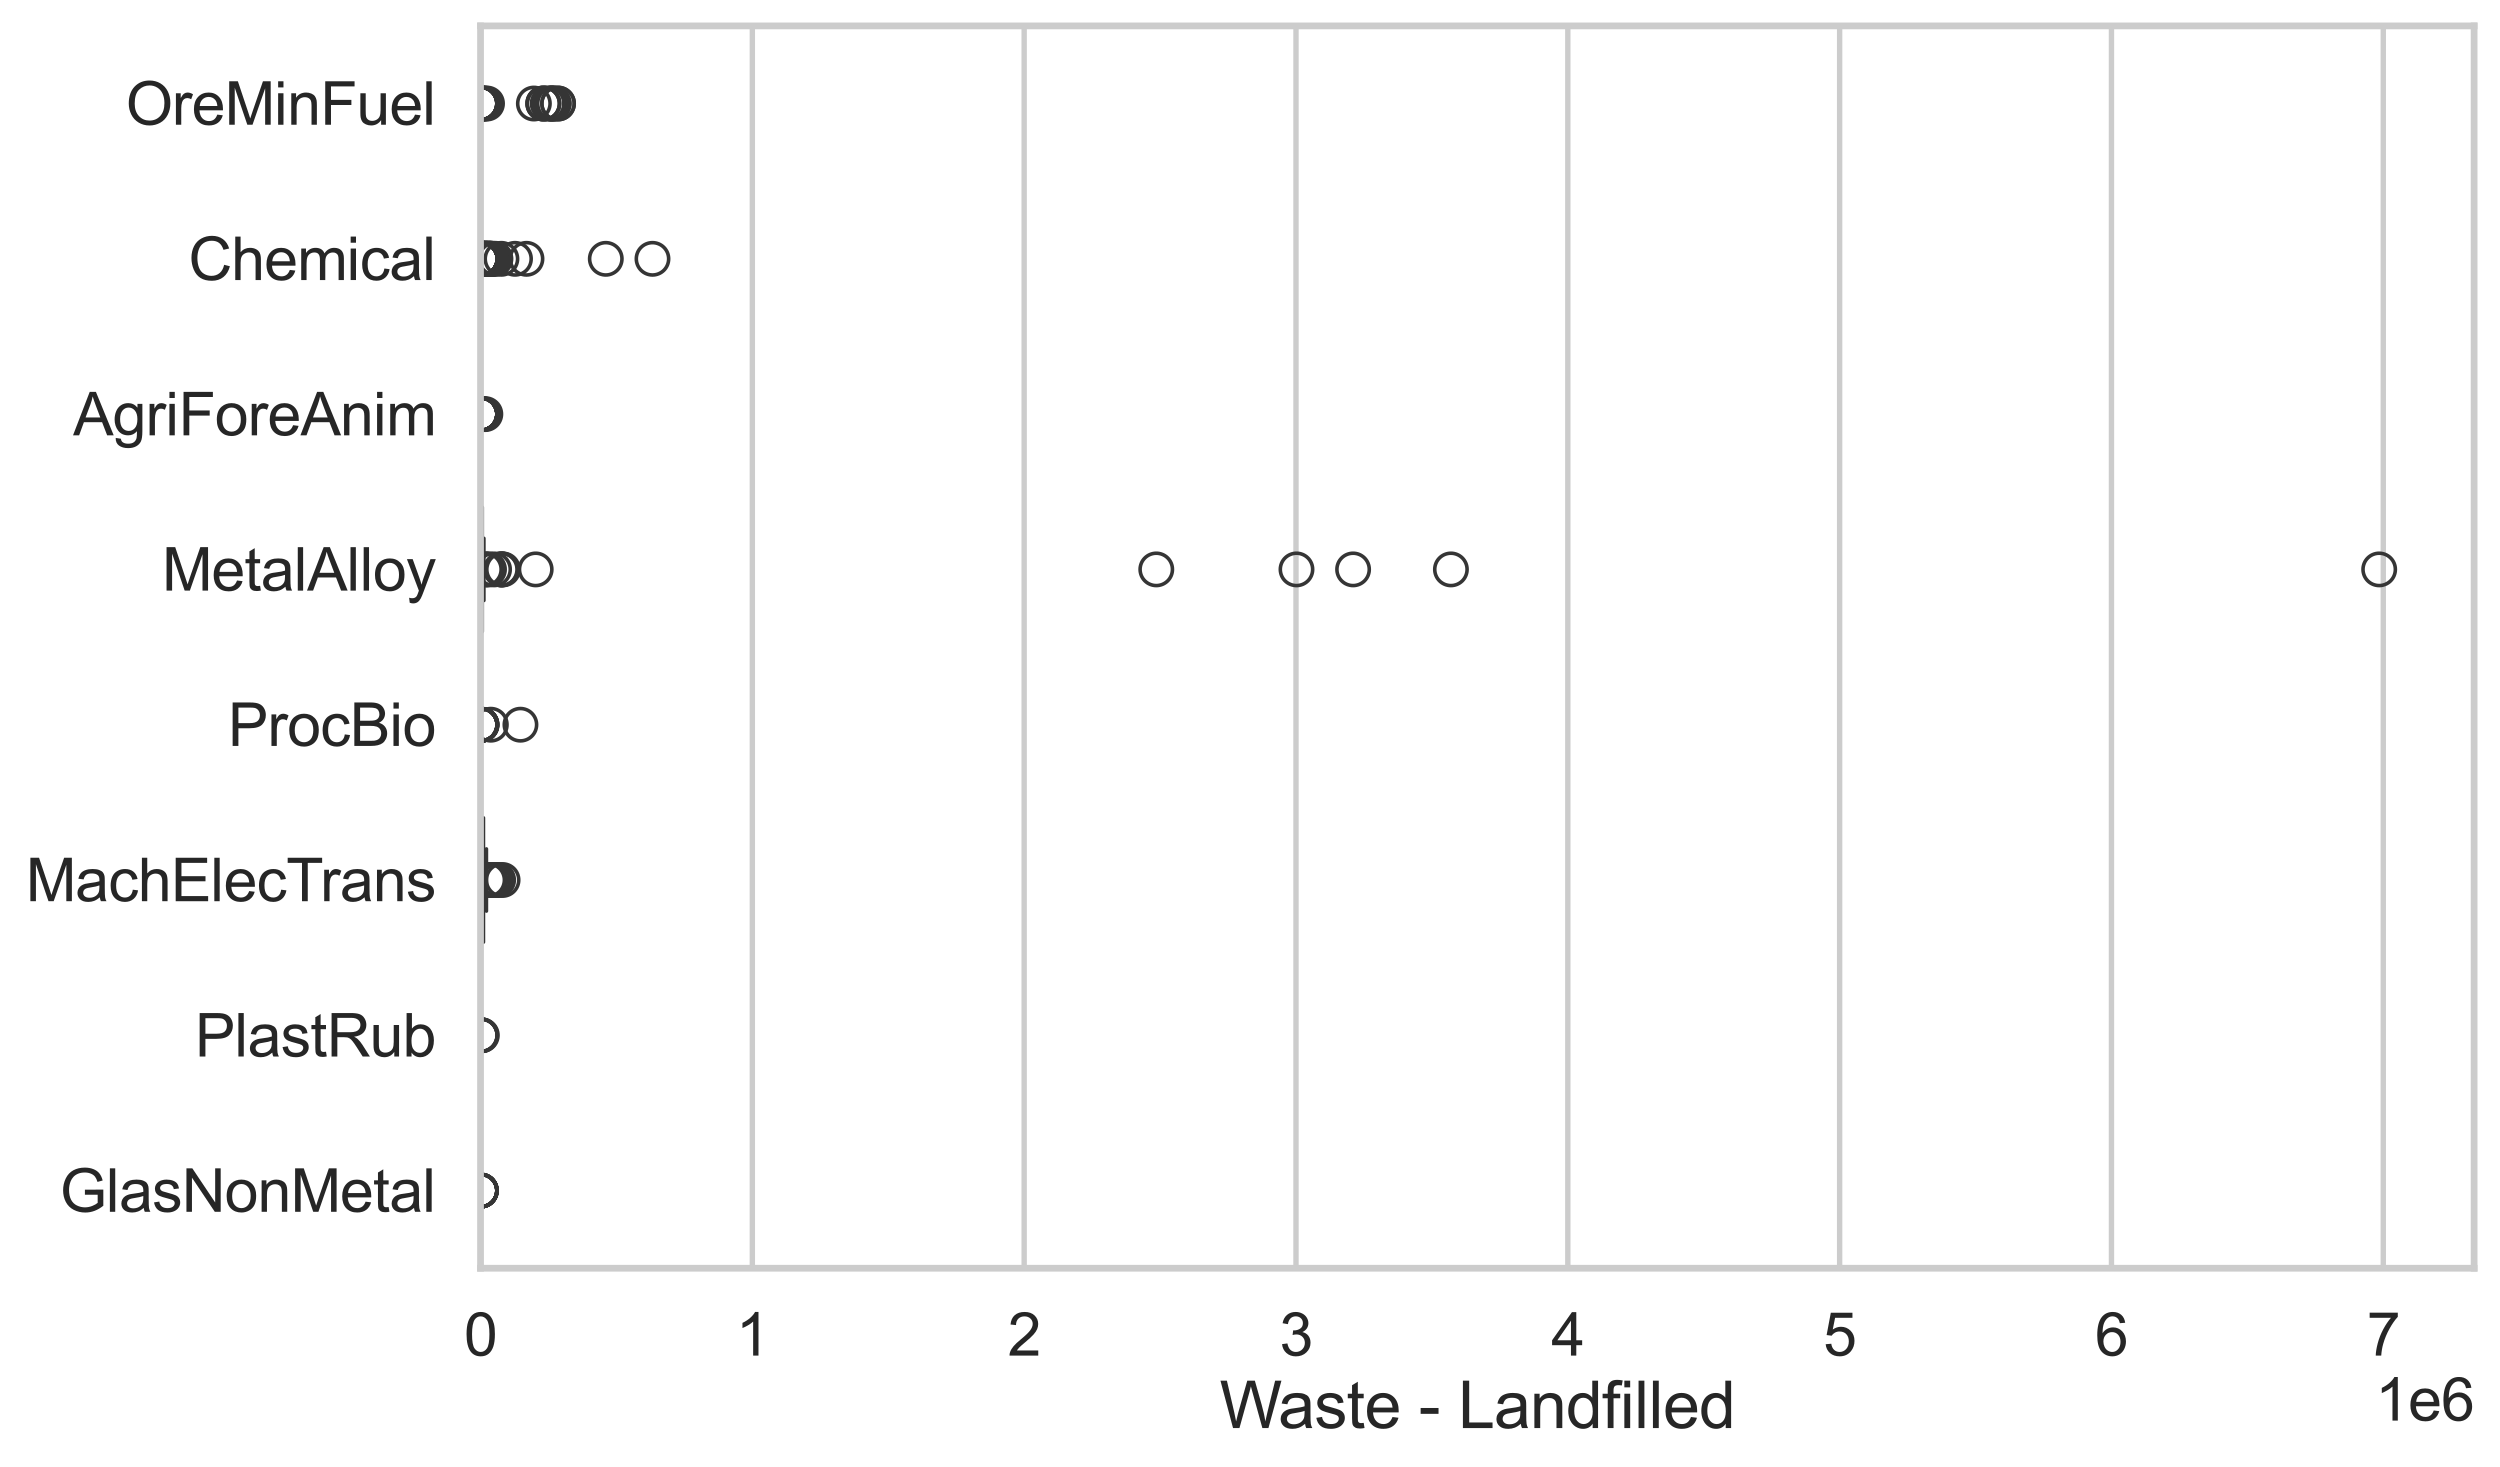 <?xml version="1.0" encoding="utf-8" standalone="no"?>
<!DOCTYPE svg PUBLIC "-//W3C//DTD SVG 1.1//EN"
  "http://www.w3.org/Graphics/SVG/1.1/DTD/svg11.dtd">
<svg xmlns:xlink="http://www.w3.org/1999/xlink" width="695.577pt" height="408.111pt" viewBox="0 0 695.577 408.111" xmlns="http://www.w3.org/2000/svg" version="1.1">
 <defs>
  <style type="text/css">*{stroke-linejoin: round; stroke-linecap: butt}</style>
 </defs>
 <g id="figure_1">
  <g id="patch_1">
   <path d="M 0 408.111 
L 695.577 408.111 
L 695.577 0 
L 0 0 
z
" style="fill: #ffffff"/>
  </g>
  <g id="axes_1">
   <g id="patch_2">
    <path d="M 133.697 352.86 
L 688.377 352.86 
L 688.377 7.2 
L 133.697 7.2 
z
" style="fill: #ffffff"/>
   </g>
   <g id="matplotlib.axis_1">
    <g id="xtick_1">
     <g id="line2d_1">
      <path d="M 133.697 352.86 
L 133.697 7.2 
" clip-path="url(#p90aafbd98b)" style="fill: none; stroke: #cccccc; stroke-width: 1.5; stroke-linecap: round"/>
     </g>
     <g id="text_1">
      <!-- 0 -->
      <g style="fill: #262626" transform="translate(129.109 377.17) scale(0.165 -0.165)">
       <defs>
        <path id="ArialMT-30" d="M 266 2259 
Q 266 3072 433 3567 
Q 600 4063 929 4331 
Q 1259 4600 1759 4600 
Q 2128 4600 2406 4451 
Q 2684 4303 2865 4023 
Q 3047 3744 3150 3342 
Q 3253 2941 3253 2259 
Q 3253 1453 3087 958 
Q 2922 463 2592 192 
Q 2263 -78 1759 -78 
Q 1097 -78 719 397 
Q 266 969 266 2259 
z
M 844 2259 
Q 844 1131 1108 757 
Q 1372 384 1759 384 
Q 2147 384 2411 759 
Q 2675 1134 2675 2259 
Q 2675 3391 2411 3762 
Q 2147 4134 1753 4134 
Q 1366 4134 1134 3806 
Q 844 3388 844 2259 
z
" transform="scale(0.016)"/>
       </defs>
       <use xlink:href="#ArialMT-30"/>
      </g>
     </g>
    </g>
    <g id="xtick_2">
     <g id="line2d_2">
      <path d="M 209.326 352.86 
L 209.326 7.2 
" clip-path="url(#p90aafbd98b)" style="fill: none; stroke: #cccccc; stroke-width: 1.5; stroke-linecap: round"/>
     </g>
     <g id="text_2">
      <!-- 1 -->
      <g style="fill: #262626" transform="translate(204.738 377.17) scale(0.165 -0.165)">
       <defs>
        <path id="ArialMT-31" d="M 2384 0 
L 1822 0 
L 1822 3584 
Q 1619 3391 1289 3197 
Q 959 3003 697 2906 
L 697 3450 
Q 1169 3672 1522 3987 
Q 1875 4303 2022 4600 
L 2384 4600 
L 2384 0 
z
" transform="scale(0.016)"/>
       </defs>
       <use xlink:href="#ArialMT-31"/>
      </g>
     </g>
    </g>
    <g id="xtick_3">
     <g id="line2d_3">
      <path d="M 284.955 352.86 
L 284.955 7.2 
" clip-path="url(#p90aafbd98b)" style="fill: none; stroke: #cccccc; stroke-width: 1.5; stroke-linecap: round"/>
     </g>
     <g id="text_3">
      <!-- 2 -->
      <g style="fill: #262626" transform="translate(280.367 377.17) scale(0.165 -0.165)">
       <defs>
        <path id="ArialMT-32" d="M 3222 541 
L 3222 0 
L 194 0 
Q 188 203 259 391 
Q 375 700 629 1000 
Q 884 1300 1366 1694 
Q 2113 2306 2375 2664 
Q 2638 3022 2638 3341 
Q 2638 3675 2398 3904 
Q 2159 4134 1775 4134 
Q 1369 4134 1125 3890 
Q 881 3647 878 3216 
L 300 3275 
Q 359 3922 746 4261 
Q 1134 4600 1788 4600 
Q 2447 4600 2831 4234 
Q 3216 3869 3216 3328 
Q 3216 3053 3103 2787 
Q 2991 2522 2730 2228 
Q 2469 1934 1863 1422 
Q 1356 997 1212 845 
Q 1069 694 975 541 
L 3222 541 
z
" transform="scale(0.016)"/>
       </defs>
       <use xlink:href="#ArialMT-32"/>
      </g>
     </g>
    </g>
    <g id="xtick_4">
     <g id="line2d_4">
      <path d="M 360.584 352.86 
L 360.584 7.2 
" clip-path="url(#p90aafbd98b)" style="fill: none; stroke: #cccccc; stroke-width: 1.5; stroke-linecap: round"/>
     </g>
     <g id="text_4">
      <!-- 3 -->
      <g style="fill: #262626" transform="translate(355.997 377.17) scale(0.165 -0.165)">
       <defs>
        <path id="ArialMT-33" d="M 269 1209 
L 831 1284 
Q 928 806 1161 595 
Q 1394 384 1728 384 
Q 2125 384 2398 659 
Q 2672 934 2672 1341 
Q 2672 1728 2419 1979 
Q 2166 2231 1775 2231 
Q 1616 2231 1378 2169 
L 1441 2663 
Q 1497 2656 1531 2656 
Q 1891 2656 2178 2843 
Q 2466 3031 2466 3422 
Q 2466 3731 2256 3934 
Q 2047 4138 1716 4138 
Q 1388 4138 1169 3931 
Q 950 3725 888 3313 
L 325 3413 
Q 428 3978 793 4289 
Q 1159 4600 1703 4600 
Q 2078 4600 2393 4439 
Q 2709 4278 2876 4000 
Q 3044 3722 3044 3409 
Q 3044 3113 2884 2869 
Q 2725 2625 2413 2481 
Q 2819 2388 3044 2092 
Q 3269 1797 3269 1353 
Q 3269 753 2831 336 
Q 2394 -81 1725 -81 
Q 1122 -81 723 278 
Q 325 638 269 1209 
z
" transform="scale(0.016)"/>
       </defs>
       <use xlink:href="#ArialMT-33"/>
      </g>
     </g>
    </g>
    <g id="xtick_5">
     <g id="line2d_5">
      <path d="M 436.213 352.86 
L 436.213 7.2 
" clip-path="url(#p90aafbd98b)" style="fill: none; stroke: #cccccc; stroke-width: 1.5; stroke-linecap: round"/>
     </g>
     <g id="text_5">
      <!-- 4 -->
      <g style="fill: #262626" transform="translate(431.626 377.17) scale(0.165 -0.165)">
       <defs>
        <path id="ArialMT-34" d="M 2069 0 
L 2069 1097 
L 81 1097 
L 81 1613 
L 2172 4581 
L 2631 4581 
L 2631 1613 
L 3250 1613 
L 3250 1097 
L 2631 1097 
L 2631 0 
L 2069 0 
z
M 2069 1613 
L 2069 3678 
L 634 1613 
L 2069 1613 
z
" transform="scale(0.016)"/>
       </defs>
       <use xlink:href="#ArialMT-34"/>
      </g>
     </g>
    </g>
    <g id="xtick_6">
     <g id="line2d_6">
      <path d="M 511.843 352.86 
L 511.843 7.2 
" clip-path="url(#p90aafbd98b)" style="fill: none; stroke: #cccccc; stroke-width: 1.5; stroke-linecap: round"/>
     </g>
     <g id="text_6">
      <!-- 5 -->
      <g style="fill: #262626" transform="translate(507.255 377.17) scale(0.165 -0.165)">
       <defs>
        <path id="ArialMT-35" d="M 266 1200 
L 856 1250 
Q 922 819 1161 601 
Q 1400 384 1738 384 
Q 2144 384 2425 690 
Q 2706 997 2706 1503 
Q 2706 1984 2436 2262 
Q 2166 2541 1728 2541 
Q 1456 2541 1237 2417 
Q 1019 2294 894 2097 
L 366 2166 
L 809 4519 
L 3088 4519 
L 3088 3981 
L 1259 3981 
L 1013 2750 
Q 1425 3038 1878 3038 
Q 2478 3038 2890 2622 
Q 3303 2206 3303 1553 
Q 3303 931 2941 478 
Q 2500 -78 1738 -78 
Q 1113 -78 717 272 
Q 322 622 266 1200 
z
" transform="scale(0.016)"/>
       </defs>
       <use xlink:href="#ArialMT-35"/>
      </g>
     </g>
    </g>
    <g id="xtick_7">
     <g id="line2d_7">
      <path d="M 587.472 352.86 
L 587.472 7.2 
" clip-path="url(#p90aafbd98b)" style="fill: none; stroke: #cccccc; stroke-width: 1.5; stroke-linecap: round"/>
     </g>
     <g id="text_7">
      <!-- 6 -->
      <g style="fill: #262626" transform="translate(582.884 377.17) scale(0.165 -0.165)">
       <defs>
        <path id="ArialMT-36" d="M 3184 3459 
L 2625 3416 
Q 2550 3747 2413 3897 
Q 2184 4138 1850 4138 
Q 1581 4138 1378 3988 
Q 1113 3794 959 3422 
Q 806 3050 800 2363 
Q 1003 2672 1297 2822 
Q 1591 2972 1913 2972 
Q 2475 2972 2870 2558 
Q 3266 2144 3266 1488 
Q 3266 1056 3080 686 
Q 2894 316 2569 119 
Q 2244 -78 1831 -78 
Q 1128 -78 684 439 
Q 241 956 241 2144 
Q 241 3472 731 4075 
Q 1159 4600 1884 4600 
Q 2425 4600 2770 4297 
Q 3116 3994 3184 3459 
z
M 888 1484 
Q 888 1194 1011 928 
Q 1134 663 1356 523 
Q 1578 384 1822 384 
Q 2178 384 2434 671 
Q 2691 959 2691 1453 
Q 2691 1928 2437 2201 
Q 2184 2475 1800 2475 
Q 1419 2475 1153 2201 
Q 888 1928 888 1484 
z
" transform="scale(0.016)"/>
       </defs>
       <use xlink:href="#ArialMT-36"/>
      </g>
     </g>
    </g>
    <g id="xtick_8">
     <g id="line2d_8">
      <path d="M 663.101 352.86 
L 663.101 7.2 
" clip-path="url(#p90aafbd98b)" style="fill: none; stroke: #cccccc; stroke-width: 1.5; stroke-linecap: round"/>
     </g>
     <g id="text_8">
      <!-- 7 -->
      <g style="fill: #262626" transform="translate(658.513 377.17) scale(0.165 -0.165)">
       <defs>
        <path id="ArialMT-37" d="M 303 3981 
L 303 4522 
L 3269 4522 
L 3269 4084 
Q 2831 3619 2401 2847 
Q 1972 2075 1738 1259 
Q 1569 684 1522 0 
L 944 0 
Q 953 541 1156 1306 
Q 1359 2072 1739 2783 
Q 2119 3494 2547 3981 
L 303 3981 
z
" transform="scale(0.016)"/>
       </defs>
       <use xlink:href="#ArialMT-37"/>
      </g>
     </g>
    </g>
    <g id="text_9">
     <!-- Waste - Landfilled -->
     <g style="fill: #262626" transform="translate(339.344 397.334) scale(0.18 -0.18)">
      <defs>
       <path id="ArialMT-57" d="M 1294 0 
L 78 4581 
L 700 4581 
L 1397 1578 
Q 1509 1106 1591 641 
Q 1766 1375 1797 1488 
L 2669 4581 
L 3400 4581 
L 4056 2263 
Q 4303 1400 4413 641 
Q 4500 1075 4641 1638 
L 5359 4581 
L 5969 4581 
L 4713 0 
L 4128 0 
L 3163 3491 
Q 3041 3928 3019 4028 
Q 2947 3713 2884 3491 
L 1913 0 
L 1294 0 
z
" transform="scale(0.016)"/>
       <path id="ArialMT-61" d="M 2588 409 
Q 2275 144 1986 34 
Q 1697 -75 1366 -75 
Q 819 -75 525 192 
Q 231 459 231 875 
Q 231 1119 342 1320 
Q 453 1522 633 1644 
Q 813 1766 1038 1828 
Q 1203 1872 1538 1913 
Q 2219 1994 2541 2106 
Q 2544 2222 2544 2253 
Q 2544 2597 2384 2738 
Q 2169 2928 1744 2928 
Q 1347 2928 1158 2789 
Q 969 2650 878 2297 
L 328 2372 
Q 403 2725 575 2942 
Q 747 3159 1072 3276 
Q 1397 3394 1825 3394 
Q 2250 3394 2515 3294 
Q 2781 3194 2906 3042 
Q 3031 2891 3081 2659 
Q 3109 2516 3109 2141 
L 3109 1391 
Q 3109 606 3145 398 
Q 3181 191 3288 0 
L 2700 0 
Q 2613 175 2588 409 
z
M 2541 1666 
Q 2234 1541 1622 1453 
Q 1275 1403 1131 1340 
Q 988 1278 909 1158 
Q 831 1038 831 891 
Q 831 666 1001 516 
Q 1172 366 1500 366 
Q 1825 366 2078 508 
Q 2331 650 2450 897 
Q 2541 1088 2541 1459 
L 2541 1666 
z
" transform="scale(0.016)"/>
       <path id="ArialMT-73" d="M 197 991 
L 753 1078 
Q 800 744 1014 566 
Q 1228 388 1613 388 
Q 2000 388 2187 545 
Q 2375 703 2375 916 
Q 2375 1106 2209 1216 
Q 2094 1291 1634 1406 
Q 1016 1563 777 1677 
Q 538 1791 414 1992 
Q 291 2194 291 2438 
Q 291 2659 392 2848 
Q 494 3038 669 3163 
Q 800 3259 1026 3326 
Q 1253 3394 1513 3394 
Q 1903 3394 2198 3281 
Q 2494 3169 2634 2976 
Q 2775 2784 2828 2463 
L 2278 2388 
Q 2241 2644 2061 2787 
Q 1881 2931 1553 2931 
Q 1166 2931 1000 2803 
Q 834 2675 834 2503 
Q 834 2394 903 2306 
Q 972 2216 1119 2156 
Q 1203 2125 1616 2013 
Q 2213 1853 2448 1751 
Q 2684 1650 2818 1456 
Q 2953 1263 2953 975 
Q 2953 694 2789 445 
Q 2625 197 2315 61 
Q 2006 -75 1616 -75 
Q 969 -75 630 194 
Q 291 463 197 991 
z
" transform="scale(0.016)"/>
       <path id="ArialMT-74" d="M 1650 503 
L 1731 6 
Q 1494 -44 1306 -44 
Q 1000 -44 831 53 
Q 663 150 594 308 
Q 525 466 525 972 
L 525 2881 
L 113 2881 
L 113 3319 
L 525 3319 
L 525 4141 
L 1084 4478 
L 1084 3319 
L 1650 3319 
L 1650 2881 
L 1084 2881 
L 1084 941 
Q 1084 700 1114 631 
Q 1144 563 1211 522 
Q 1278 481 1403 481 
Q 1497 481 1650 503 
z
" transform="scale(0.016)"/>
       <path id="ArialMT-65" d="M 2694 1069 
L 3275 997 
Q 3138 488 2766 206 
Q 2394 -75 1816 -75 
Q 1088 -75 661 373 
Q 234 822 234 1631 
Q 234 2469 665 2931 
Q 1097 3394 1784 3394 
Q 2450 3394 2872 2941 
Q 3294 2488 3294 1666 
Q 3294 1616 3291 1516 
L 816 1516 
Q 847 969 1125 678 
Q 1403 388 1819 388 
Q 2128 388 2347 550 
Q 2566 713 2694 1069 
z
M 847 1978 
L 2700 1978 
Q 2663 2397 2488 2606 
Q 2219 2931 1791 2931 
Q 1403 2931 1139 2672 
Q 875 2413 847 1978 
z
" transform="scale(0.016)"/>
       <path id="ArialMT-20" transform="scale(0.016)"/>
       <path id="ArialMT-2d" d="M 203 1375 
L 203 1941 
L 1931 1941 
L 1931 1375 
L 203 1375 
z
" transform="scale(0.016)"/>
       <path id="ArialMT-4c" d="M 469 0 
L 469 4581 
L 1075 4581 
L 1075 541 
L 3331 541 
L 3331 0 
L 469 0 
z
" transform="scale(0.016)"/>
       <path id="ArialMT-6e" d="M 422 0 
L 422 3319 
L 928 3319 
L 928 2847 
Q 1294 3394 1984 3394 
Q 2284 3394 2536 3286 
Q 2788 3178 2913 3003 
Q 3038 2828 3088 2588 
Q 3119 2431 3119 2041 
L 3119 0 
L 2556 0 
L 2556 2019 
Q 2556 2363 2490 2533 
Q 2425 2703 2258 2804 
Q 2091 2906 1866 2906 
Q 1506 2906 1245 2678 
Q 984 2450 984 1813 
L 984 0 
L 422 0 
z
" transform="scale(0.016)"/>
       <path id="ArialMT-64" d="M 2575 0 
L 2575 419 
Q 2259 -75 1647 -75 
Q 1250 -75 917 144 
Q 584 363 401 755 
Q 219 1147 219 1656 
Q 219 2153 384 2558 
Q 550 2963 881 3178 
Q 1213 3394 1622 3394 
Q 1922 3394 2156 3267 
Q 2391 3141 2538 2938 
L 2538 4581 
L 3097 4581 
L 3097 0 
L 2575 0 
z
M 797 1656 
Q 797 1019 1065 703 
Q 1334 388 1700 388 
Q 2069 388 2326 689 
Q 2584 991 2584 1609 
Q 2584 2291 2321 2609 
Q 2059 2928 1675 2928 
Q 1300 2928 1048 2622 
Q 797 2316 797 1656 
z
" transform="scale(0.016)"/>
       <path id="ArialMT-66" d="M 556 0 
L 556 2881 
L 59 2881 
L 59 3319 
L 556 3319 
L 556 3672 
Q 556 4006 616 4169 
Q 697 4388 901 4523 
Q 1106 4659 1475 4659 
Q 1713 4659 2000 4603 
L 1916 4113 
Q 1741 4144 1584 4144 
Q 1328 4144 1222 4034 
Q 1116 3925 1116 3625 
L 1116 3319 
L 1763 3319 
L 1763 2881 
L 1116 2881 
L 1116 0 
L 556 0 
z
" transform="scale(0.016)"/>
       <path id="ArialMT-69" d="M 425 3934 
L 425 4581 
L 988 4581 
L 988 3934 
L 425 3934 
z
M 425 0 
L 425 3319 
L 988 3319 
L 988 0 
L 425 0 
z
" transform="scale(0.016)"/>
       <path id="ArialMT-6c" d="M 409 0 
L 409 4581 
L 972 4581 
L 972 0 
L 409 0 
z
" transform="scale(0.016)"/>
      </defs>
      <use xlink:href="#ArialMT-57"/>
      <use xlink:href="#ArialMT-61" transform="translate(90.635 0)"/>
      <use xlink:href="#ArialMT-73" transform="translate(146.25 0)"/>
      <use xlink:href="#ArialMT-74" transform="translate(196.25 0)"/>
      <use xlink:href="#ArialMT-65" transform="translate(224.033 0)"/>
      <use xlink:href="#ArialMT-20" transform="translate(279.648 0)"/>
      <use xlink:href="#ArialMT-2d" transform="translate(307.432 0)"/>
      <use xlink:href="#ArialMT-20" transform="translate(340.732 0)"/>
      <use xlink:href="#ArialMT-4c" transform="translate(368.516 0)"/>
      <use xlink:href="#ArialMT-61" transform="translate(424.131 0)"/>
      <use xlink:href="#ArialMT-6e" transform="translate(479.746 0)"/>
      <use xlink:href="#ArialMT-64" transform="translate(535.361 0)"/>
      <use xlink:href="#ArialMT-66" transform="translate(590.977 0)"/>
      <use xlink:href="#ArialMT-69" transform="translate(618.76 0)"/>
      <use xlink:href="#ArialMT-6c" transform="translate(640.977 0)"/>
      <use xlink:href="#ArialMT-6c" transform="translate(663.193 0)"/>
      <use xlink:href="#ArialMT-65" transform="translate(685.41 0)"/>
      <use xlink:href="#ArialMT-64" transform="translate(741.025 0)"/>
     </g>
    </g>
    <g id="text_10">
     <!-- 1e6 -->
     <g style="fill: #262626" transform="translate(660.85 395.26) scale(0.165 -0.165)">
      <use xlink:href="#ArialMT-31"/>
      <use xlink:href="#ArialMT-65" transform="translate(55.615 0)"/>
      <use xlink:href="#ArialMT-36" transform="translate(111.23 0)"/>
     </g>
    </g>
   </g>
   <g id="matplotlib.axis_2">
    <g id="ytick_1">
     <g id="text_11">
      <!-- OreMinFuel -->
      <g style="fill: #262626" transform="translate(35.013 34.709) scale(0.165 -0.165)">
       <defs>
        <path id="ArialMT-4f" d="M 309 2231 
Q 309 3372 921 4017 
Q 1534 4663 2503 4663 
Q 3138 4663 3647 4359 
Q 4156 4056 4423 3514 
Q 4691 2972 4691 2284 
Q 4691 1588 4409 1038 
Q 4128 488 3612 205 
Q 3097 -78 2500 -78 
Q 1853 -78 1343 234 
Q 834 547 571 1087 
Q 309 1628 309 2231 
z
M 934 2222 
Q 934 1394 1379 917 
Q 1825 441 2497 441 
Q 3181 441 3623 922 
Q 4066 1403 4066 2288 
Q 4066 2847 3877 3264 
Q 3688 3681 3323 3911 
Q 2959 4141 2506 4141 
Q 1863 4141 1398 3698 
Q 934 3256 934 2222 
z
" transform="scale(0.016)"/>
        <path id="ArialMT-72" d="M 416 0 
L 416 3319 
L 922 3319 
L 922 2816 
Q 1116 3169 1280 3281 
Q 1444 3394 1641 3394 
Q 1925 3394 2219 3213 
L 2025 2691 
Q 1819 2813 1613 2813 
Q 1428 2813 1281 2702 
Q 1134 2591 1072 2394 
Q 978 2094 978 1738 
L 978 0 
L 416 0 
z
" transform="scale(0.016)"/>
        <path id="ArialMT-4d" d="M 475 0 
L 475 4581 
L 1388 4581 
L 2472 1338 
Q 2622 884 2691 659 
Q 2769 909 2934 1394 
L 4031 4581 
L 4847 4581 
L 4847 0 
L 4263 0 
L 4263 3834 
L 2931 0 
L 2384 0 
L 1059 3900 
L 1059 0 
L 475 0 
z
" transform="scale(0.016)"/>
        <path id="ArialMT-46" d="M 525 0 
L 525 4581 
L 3616 4581 
L 3616 4041 
L 1131 4041 
L 1131 2622 
L 3281 2622 
L 3281 2081 
L 1131 2081 
L 1131 0 
L 525 0 
z
" transform="scale(0.016)"/>
        <path id="ArialMT-75" d="M 2597 0 
L 2597 488 
Q 2209 -75 1544 -75 
Q 1250 -75 995 37 
Q 741 150 617 320 
Q 494 491 444 738 
Q 409 903 409 1263 
L 409 3319 
L 972 3319 
L 972 1478 
Q 972 1038 1006 884 
Q 1059 663 1231 536 
Q 1403 409 1656 409 
Q 1909 409 2131 539 
Q 2353 669 2445 892 
Q 2538 1116 2538 1541 
L 2538 3319 
L 3100 3319 
L 3100 0 
L 2597 0 
z
" transform="scale(0.016)"/>
       </defs>
       <use xlink:href="#ArialMT-4f"/>
       <use xlink:href="#ArialMT-72" transform="translate(77.783 0)"/>
       <use xlink:href="#ArialMT-65" transform="translate(111.084 0)"/>
       <use xlink:href="#ArialMT-4d" transform="translate(166.699 0)"/>
       <use xlink:href="#ArialMT-69" transform="translate(250 0)"/>
       <use xlink:href="#ArialMT-6e" transform="translate(272.217 0)"/>
       <use xlink:href="#ArialMT-46" transform="translate(327.832 0)"/>
       <use xlink:href="#ArialMT-75" transform="translate(388.916 0)"/>
       <use xlink:href="#ArialMT-65" transform="translate(444.531 0)"/>
       <use xlink:href="#ArialMT-6c" transform="translate(500.146 0)"/>
      </g>
     </g>
    </g>
    <g id="ytick_2">
     <g id="text_12">
      <!-- Chemical -->
      <g style="fill: #262626" transform="translate(52.428 77.916) scale(0.165 -0.165)">
       <defs>
        <path id="ArialMT-43" d="M 3763 1606 
L 4369 1453 
Q 4178 706 3683 314 
Q 3188 -78 2472 -78 
Q 1731 -78 1267 223 
Q 803 525 561 1097 
Q 319 1669 319 2325 
Q 319 3041 592 3573 
Q 866 4106 1370 4382 
Q 1875 4659 2481 4659 
Q 3169 4659 3637 4309 
Q 4106 3959 4291 3325 
L 3694 3184 
Q 3534 3684 3231 3912 
Q 2928 4141 2469 4141 
Q 1941 4141 1586 3887 
Q 1231 3634 1087 3207 
Q 944 2781 944 2328 
Q 944 1744 1114 1308 
Q 1284 872 1643 656 
Q 2003 441 2422 441 
Q 2931 441 3284 734 
Q 3638 1028 3763 1606 
z
" transform="scale(0.016)"/>
        <path id="ArialMT-68" d="M 422 0 
L 422 4581 
L 984 4581 
L 984 2938 
Q 1378 3394 1978 3394 
Q 2347 3394 2619 3248 
Q 2891 3103 3008 2847 
Q 3125 2591 3125 2103 
L 3125 0 
L 2563 0 
L 2563 2103 
Q 2563 2525 2380 2717 
Q 2197 2909 1863 2909 
Q 1613 2909 1392 2779 
Q 1172 2650 1078 2428 
Q 984 2206 984 1816 
L 984 0 
L 422 0 
z
" transform="scale(0.016)"/>
        <path id="ArialMT-6d" d="M 422 0 
L 422 3319 
L 925 3319 
L 925 2853 
Q 1081 3097 1340 3245 
Q 1600 3394 1931 3394 
Q 2300 3394 2536 3241 
Q 2772 3088 2869 2813 
Q 3263 3394 3894 3394 
Q 4388 3394 4653 3120 
Q 4919 2847 4919 2278 
L 4919 0 
L 4359 0 
L 4359 2091 
Q 4359 2428 4304 2576 
Q 4250 2725 4106 2815 
Q 3963 2906 3769 2906 
Q 3419 2906 3187 2673 
Q 2956 2441 2956 1928 
L 2956 0 
L 2394 0 
L 2394 2156 
Q 2394 2531 2256 2718 
Q 2119 2906 1806 2906 
Q 1569 2906 1367 2781 
Q 1166 2656 1075 2415 
Q 984 2175 984 1722 
L 984 0 
L 422 0 
z
" transform="scale(0.016)"/>
        <path id="ArialMT-63" d="M 2588 1216 
L 3141 1144 
Q 3050 572 2676 248 
Q 2303 -75 1759 -75 
Q 1078 -75 664 370 
Q 250 816 250 1647 
Q 250 2184 428 2587 
Q 606 2991 970 3192 
Q 1334 3394 1763 3394 
Q 2303 3394 2647 3120 
Q 2991 2847 3088 2344 
L 2541 2259 
Q 2463 2594 2264 2762 
Q 2066 2931 1784 2931 
Q 1359 2931 1093 2626 
Q 828 2322 828 1663 
Q 828 994 1084 691 
Q 1341 388 1753 388 
Q 2084 388 2306 591 
Q 2528 794 2588 1216 
z
" transform="scale(0.016)"/>
       </defs>
       <use xlink:href="#ArialMT-43"/>
       <use xlink:href="#ArialMT-68" transform="translate(72.217 0)"/>
       <use xlink:href="#ArialMT-65" transform="translate(127.832 0)"/>
       <use xlink:href="#ArialMT-6d" transform="translate(183.447 0)"/>
       <use xlink:href="#ArialMT-69" transform="translate(266.748 0)"/>
       <use xlink:href="#ArialMT-63" transform="translate(288.965 0)"/>
       <use xlink:href="#ArialMT-61" transform="translate(338.965 0)"/>
       <use xlink:href="#ArialMT-6c" transform="translate(394.58 0)"/>
      </g>
     </g>
    </g>
    <g id="ytick_3">
     <g id="text_13">
      <!-- AgriForeAnim -->
      <g style="fill: #262626" transform="translate(20.341 121.124) scale(0.165 -0.165)">
       <defs>
        <path id="ArialMT-41" d="M -9 0 
L 1750 4581 
L 2403 4581 
L 4278 0 
L 3588 0 
L 3053 1388 
L 1138 1388 
L 634 0 
L -9 0 
z
M 1313 1881 
L 2866 1881 
L 2388 3150 
Q 2169 3728 2063 4100 
Q 1975 3659 1816 3225 
L 1313 1881 
z
" transform="scale(0.016)"/>
        <path id="ArialMT-67" d="M 319 -275 
L 866 -356 
Q 900 -609 1056 -725 
Q 1266 -881 1628 -881 
Q 2019 -881 2231 -725 
Q 2444 -569 2519 -288 
Q 2563 -116 2559 434 
Q 2191 0 1641 0 
Q 956 0 581 494 
Q 206 988 206 1678 
Q 206 2153 378 2554 
Q 550 2956 876 3175 
Q 1203 3394 1644 3394 
Q 2231 3394 2613 2919 
L 2613 3319 
L 3131 3319 
L 3131 450 
Q 3131 -325 2973 -648 
Q 2816 -972 2473 -1159 
Q 2131 -1347 1631 -1347 
Q 1038 -1347 672 -1080 
Q 306 -813 319 -275 
z
M 784 1719 
Q 784 1066 1043 766 
Q 1303 466 1694 466 
Q 2081 466 2343 764 
Q 2606 1063 2606 1700 
Q 2606 2309 2336 2618 
Q 2066 2928 1684 2928 
Q 1309 2928 1046 2623 
Q 784 2319 784 1719 
z
" transform="scale(0.016)"/>
        <path id="ArialMT-6f" d="M 213 1659 
Q 213 2581 725 3025 
Q 1153 3394 1769 3394 
Q 2453 3394 2887 2945 
Q 3322 2497 3322 1706 
Q 3322 1066 3130 698 
Q 2938 331 2570 128 
Q 2203 -75 1769 -75 
Q 1072 -75 642 372 
Q 213 819 213 1659 
z
M 791 1659 
Q 791 1022 1069 705 
Q 1347 388 1769 388 
Q 2188 388 2466 706 
Q 2744 1025 2744 1678 
Q 2744 2294 2464 2611 
Q 2184 2928 1769 2928 
Q 1347 2928 1069 2612 
Q 791 2297 791 1659 
z
" transform="scale(0.016)"/>
       </defs>
       <use xlink:href="#ArialMT-41"/>
       <use xlink:href="#ArialMT-67" transform="translate(66.699 0)"/>
       <use xlink:href="#ArialMT-72" transform="translate(122.314 0)"/>
       <use xlink:href="#ArialMT-69" transform="translate(155.615 0)"/>
       <use xlink:href="#ArialMT-46" transform="translate(177.832 0)"/>
       <use xlink:href="#ArialMT-6f" transform="translate(238.916 0)"/>
       <use xlink:href="#ArialMT-72" transform="translate(294.531 0)"/>
       <use xlink:href="#ArialMT-65" transform="translate(327.832 0)"/>
       <use xlink:href="#ArialMT-41" transform="translate(383.447 0)"/>
       <use xlink:href="#ArialMT-6e" transform="translate(450.146 0)"/>
       <use xlink:href="#ArialMT-69" transform="translate(505.762 0)"/>
       <use xlink:href="#ArialMT-6d" transform="translate(527.979 0)"/>
      </g>
     </g>
    </g>
    <g id="ytick_4">
     <g id="text_14">
      <!-- MetalAlloy -->
      <g style="fill: #262626" transform="translate(45.088 164.331) scale(0.165 -0.165)">
       <defs>
        <path id="ArialMT-79" d="M 397 -1278 
L 334 -750 
Q 519 -800 656 -800 
Q 844 -800 956 -737 
Q 1069 -675 1141 -563 
Q 1194 -478 1313 -144 
Q 1328 -97 1363 -6 
L 103 3319 
L 709 3319 
L 1400 1397 
Q 1534 1031 1641 628 
Q 1738 1016 1872 1384 
L 2581 3319 
L 3144 3319 
L 1881 -56 
Q 1678 -603 1566 -809 
Q 1416 -1088 1222 -1217 
Q 1028 -1347 759 -1347 
Q 597 -1347 397 -1278 
z
" transform="scale(0.016)"/>
       </defs>
       <use xlink:href="#ArialMT-4d"/>
       <use xlink:href="#ArialMT-65" transform="translate(83.301 0)"/>
       <use xlink:href="#ArialMT-74" transform="translate(138.916 0)"/>
       <use xlink:href="#ArialMT-61" transform="translate(166.699 0)"/>
       <use xlink:href="#ArialMT-6c" transform="translate(222.314 0)"/>
       <use xlink:href="#ArialMT-41" transform="translate(244.531 0)"/>
       <use xlink:href="#ArialMT-6c" transform="translate(311.23 0)"/>
       <use xlink:href="#ArialMT-6c" transform="translate(333.447 0)"/>
       <use xlink:href="#ArialMT-6f" transform="translate(355.664 0)"/>
       <use xlink:href="#ArialMT-79" transform="translate(411.279 0)"/>
      </g>
     </g>
    </g>
    <g id="ytick_5">
     <g id="text_15">
      <!-- ProcBio -->
      <g style="fill: #262626" transform="translate(63.424 207.539) scale(0.165 -0.165)">
       <defs>
        <path id="ArialMT-50" d="M 494 0 
L 494 4581 
L 2222 4581 
Q 2678 4581 2919 4538 
Q 3256 4481 3484 4323 
Q 3713 4166 3852 3881 
Q 3991 3597 3991 3256 
Q 3991 2672 3619 2267 
Q 3247 1863 2275 1863 
L 1100 1863 
L 1100 0 
L 494 0 
z
M 1100 2403 
L 2284 2403 
Q 2872 2403 3119 2622 
Q 3366 2841 3366 3238 
Q 3366 3525 3220 3729 
Q 3075 3934 2838 4000 
Q 2684 4041 2272 4041 
L 1100 4041 
L 1100 2403 
z
" transform="scale(0.016)"/>
        <path id="ArialMT-42" d="M 469 0 
L 469 4581 
L 2188 4581 
Q 2713 4581 3030 4442 
Q 3347 4303 3526 4014 
Q 3706 3725 3706 3409 
Q 3706 3116 3547 2856 
Q 3388 2597 3066 2438 
Q 3481 2316 3704 2022 
Q 3928 1728 3928 1328 
Q 3928 1006 3792 729 
Q 3656 453 3456 303 
Q 3256 153 2954 76 
Q 2653 0 2216 0 
L 469 0 
z
M 1075 2656 
L 2066 2656 
Q 2469 2656 2644 2709 
Q 2875 2778 2992 2937 
Q 3109 3097 3109 3338 
Q 3109 3566 3000 3739 
Q 2891 3913 2687 3977 
Q 2484 4041 1991 4041 
L 1075 4041 
L 1075 2656 
z
M 1075 541 
L 2216 541 
Q 2509 541 2628 563 
Q 2838 600 2978 687 
Q 3119 775 3209 942 
Q 3300 1109 3300 1328 
Q 3300 1584 3169 1773 
Q 3038 1963 2805 2039 
Q 2572 2116 2134 2116 
L 1075 2116 
L 1075 541 
z
" transform="scale(0.016)"/>
       </defs>
       <use xlink:href="#ArialMT-50"/>
       <use xlink:href="#ArialMT-72" transform="translate(66.699 0)"/>
       <use xlink:href="#ArialMT-6f" transform="translate(100 0)"/>
       <use xlink:href="#ArialMT-63" transform="translate(155.615 0)"/>
       <use xlink:href="#ArialMT-42" transform="translate(205.615 0)"/>
       <use xlink:href="#ArialMT-69" transform="translate(272.314 0)"/>
       <use xlink:href="#ArialMT-6f" transform="translate(294.531 0)"/>
      </g>
     </g>
    </g>
    <g id="ytick_6">
     <g id="text_16">
      <!-- MachElecTrans -->
      <g style="fill: #262626" transform="translate(7.2 250.746) scale(0.165 -0.165)">
       <defs>
        <path id="ArialMT-45" d="M 506 0 
L 506 4581 
L 3819 4581 
L 3819 4041 
L 1113 4041 
L 1113 2638 
L 3647 2638 
L 3647 2100 
L 1113 2100 
L 1113 541 
L 3925 541 
L 3925 0 
L 506 0 
z
" transform="scale(0.016)"/>
        <path id="ArialMT-54" d="M 1659 0 
L 1659 4041 
L 150 4041 
L 150 4581 
L 3781 4581 
L 3781 4041 
L 2266 4041 
L 2266 0 
L 1659 0 
z
" transform="scale(0.016)"/>
       </defs>
       <use xlink:href="#ArialMT-4d"/>
       <use xlink:href="#ArialMT-61" transform="translate(83.301 0)"/>
       <use xlink:href="#ArialMT-63" transform="translate(138.916 0)"/>
       <use xlink:href="#ArialMT-68" transform="translate(188.916 0)"/>
       <use xlink:href="#ArialMT-45" transform="translate(244.531 0)"/>
       <use xlink:href="#ArialMT-6c" transform="translate(311.23 0)"/>
       <use xlink:href="#ArialMT-65" transform="translate(333.447 0)"/>
       <use xlink:href="#ArialMT-63" transform="translate(389.062 0)"/>
       <use xlink:href="#ArialMT-54" transform="translate(439.062 0)"/>
       <use xlink:href="#ArialMT-72" transform="translate(496.396 0)"/>
       <use xlink:href="#ArialMT-61" transform="translate(529.697 0)"/>
       <use xlink:href="#ArialMT-6e" transform="translate(585.312 0)"/>
       <use xlink:href="#ArialMT-73" transform="translate(640.928 0)"/>
      </g>
     </g>
    </g>
    <g id="ytick_7">
     <g id="text_17">
      <!-- PlastRub -->
      <g style="fill: #262626" transform="translate(54.248 293.954) scale(0.165 -0.165)">
       <defs>
        <path id="ArialMT-52" d="M 503 0 
L 503 4581 
L 2534 4581 
Q 3147 4581 3465 4457 
Q 3784 4334 3975 4021 
Q 4166 3709 4166 3331 
Q 4166 2844 3850 2509 
Q 3534 2175 2875 2084 
Q 3116 1969 3241 1856 
Q 3506 1613 3744 1247 
L 4541 0 
L 3778 0 
L 3172 953 
Q 2906 1366 2734 1584 
Q 2563 1803 2427 1890 
Q 2291 1978 2150 2013 
Q 2047 2034 1813 2034 
L 1109 2034 
L 1109 0 
L 503 0 
z
M 1109 2559 
L 2413 2559 
Q 2828 2559 3062 2645 
Q 3297 2731 3419 2920 
Q 3541 3109 3541 3331 
Q 3541 3656 3305 3865 
Q 3069 4075 2559 4075 
L 1109 4075 
L 1109 2559 
z
" transform="scale(0.016)"/>
        <path id="ArialMT-62" d="M 941 0 
L 419 0 
L 419 4581 
L 981 4581 
L 981 2947 
Q 1338 3394 1891 3394 
Q 2197 3394 2470 3270 
Q 2744 3147 2920 2923 
Q 3097 2700 3197 2384 
Q 3297 2069 3297 1709 
Q 3297 856 2875 390 
Q 2453 -75 1863 -75 
Q 1275 -75 941 416 
L 941 0 
z
M 934 1684 
Q 934 1088 1097 822 
Q 1363 388 1816 388 
Q 2184 388 2453 708 
Q 2722 1028 2722 1663 
Q 2722 2313 2464 2622 
Q 2206 2931 1841 2931 
Q 1472 2931 1203 2611 
Q 934 2291 934 1684 
z
" transform="scale(0.016)"/>
       </defs>
       <use xlink:href="#ArialMT-50"/>
       <use xlink:href="#ArialMT-6c" transform="translate(66.699 0)"/>
       <use xlink:href="#ArialMT-61" transform="translate(88.916 0)"/>
       <use xlink:href="#ArialMT-73" transform="translate(144.531 0)"/>
       <use xlink:href="#ArialMT-74" transform="translate(194.531 0)"/>
       <use xlink:href="#ArialMT-52" transform="translate(222.314 0)"/>
       <use xlink:href="#ArialMT-75" transform="translate(294.531 0)"/>
       <use xlink:href="#ArialMT-62" transform="translate(350.146 0)"/>
      </g>
     </g>
    </g>
    <g id="ytick_8">
     <g id="text_18">
      <!-- GlasNonMetal -->
      <g style="fill: #262626" transform="translate(16.659 337.161) scale(0.165 -0.165)">
       <defs>
        <path id="ArialMT-47" d="M 2638 1797 
L 2638 2334 
L 4578 2338 
L 4578 638 
Q 4131 281 3656 101 
Q 3181 -78 2681 -78 
Q 2006 -78 1454 211 
Q 903 500 622 1047 
Q 341 1594 341 2269 
Q 341 2938 620 3517 
Q 900 4097 1425 4378 
Q 1950 4659 2634 4659 
Q 3131 4659 3532 4498 
Q 3934 4338 4162 4050 
Q 4391 3763 4509 3300 
L 3963 3150 
Q 3859 3500 3706 3700 
Q 3553 3900 3268 4020 
Q 2984 4141 2638 4141 
Q 2222 4141 1919 4014 
Q 1616 3888 1430 3681 
Q 1244 3475 1141 3228 
Q 966 2803 966 2306 
Q 966 1694 1177 1281 
Q 1388 869 1791 669 
Q 2194 469 2647 469 
Q 3041 469 3416 620 
Q 3791 772 3984 944 
L 3984 1797 
L 2638 1797 
z
" transform="scale(0.016)"/>
        <path id="ArialMT-4e" d="M 488 0 
L 488 4581 
L 1109 4581 
L 3516 984 
L 3516 4581 
L 4097 4581 
L 4097 0 
L 3475 0 
L 1069 3600 
L 1069 0 
L 488 0 
z
" transform="scale(0.016)"/>
       </defs>
       <use xlink:href="#ArialMT-47"/>
       <use xlink:href="#ArialMT-6c" transform="translate(77.783 0)"/>
       <use xlink:href="#ArialMT-61" transform="translate(100 0)"/>
       <use xlink:href="#ArialMT-73" transform="translate(155.615 0)"/>
       <use xlink:href="#ArialMT-4e" transform="translate(205.615 0)"/>
       <use xlink:href="#ArialMT-6f" transform="translate(277.832 0)"/>
       <use xlink:href="#ArialMT-6e" transform="translate(333.447 0)"/>
       <use xlink:href="#ArialMT-4d" transform="translate(389.062 0)"/>
       <use xlink:href="#ArialMT-65" transform="translate(472.363 0)"/>
       <use xlink:href="#ArialMT-74" transform="translate(527.979 0)"/>
       <use xlink:href="#ArialMT-61" transform="translate(555.762 0)"/>
       <use xlink:href="#ArialMT-6c" transform="translate(611.377 0)"/>
      </g>
     </g>
    </g>
   </g>
   <g id="patch_3">
    <path d="M 133.698 11.521 
L 133.698 46.087 
L 133.707 46.087 
L 133.707 11.521 
L 133.698 11.521 
z
" clip-path="url(#p90aafbd98b)" style="fill: #ca74db; stroke: #353535; stroke-linejoin: miter"/>
   </g>
   <g id="line2d_9">
    <path d="M 133.698 28.804 
L 133.697 28.804 
" clip-path="url(#p90aafbd98b)" style="fill: none; stroke: #353535"/>
   </g>
   <g id="line2d_10">
    <path d="M 133.707 28.804 
L 133.72 28.804 
" clip-path="url(#p90aafbd98b)" style="fill: none; stroke: #353535"/>
   </g>
   <g id="line2d_11">
    <path d="M 133.697 20.162 
L 133.697 37.445 
" clip-path="url(#p90aafbd98b)" style="fill: none; stroke: #353535; stroke-linecap: round"/>
   </g>
   <g id="line2d_12">
    <path d="M 133.72 20.162 
L 133.72 37.445 
" clip-path="url(#p90aafbd98b)" style="fill: none; stroke: #353535; stroke-linecap: round"/>
   </g>
   <g id="line2d_13">
    <defs>
     <path id="m2883362fb7" d="M 0 4.5 
C 1.193 4.5 2.338 4.026 3.182 3.182 
C 4.026 2.338 4.5 1.193 4.5 0 
C 4.5 -1.193 4.026 -2.338 3.182 -3.182 
C 2.338 -4.026 1.193 -4.5 0 -4.5 
C -1.193 -4.5 -2.338 -4.026 -3.182 -3.182 
C -4.026 -2.338 -4.5 -1.193 -4.5 0 
C -4.5 1.193 -4.026 2.338 -3.182 3.182 
C -2.338 4.026 -1.193 4.5 0 4.5 
z
" style="stroke: #353535"/>
    </defs>
    <g clip-path="url(#p90aafbd98b)">
     <use xlink:href="#m2883362fb7" x="133.728" y="28.804" style="fill-opacity: 0; stroke: #353535"/>
     <use xlink:href="#m2883362fb7" x="151.165" y="28.804" style="fill-opacity: 0; stroke: #353535"/>
     <use xlink:href="#m2883362fb7" x="152.371" y="28.804" style="fill-opacity: 0; stroke: #353535"/>
     <use xlink:href="#m2883362fb7" x="153.605" y="28.804" style="fill-opacity: 0; stroke: #353535"/>
     <use xlink:href="#m2883362fb7" x="133.766" y="28.804" style="fill-opacity: 0; stroke: #353535"/>
     <use xlink:href="#m2883362fb7" x="133.754" y="28.804" style="fill-opacity: 0; stroke: #353535"/>
     <use xlink:href="#m2883362fb7" x="148.541" y="28.804" style="fill-opacity: 0; stroke: #353535"/>
     <use xlink:href="#m2883362fb7" x="153.605" y="28.804" style="fill-opacity: 0; stroke: #353535"/>
     <use xlink:href="#m2883362fb7" x="133.885" y="28.804" style="fill-opacity: 0; stroke: #353535"/>
     <use xlink:href="#m2883362fb7" x="134.436" y="28.804" style="fill-opacity: 0; stroke: #353535"/>
     <use xlink:href="#m2883362fb7" x="133.722" y="28.804" style="fill-opacity: 0; stroke: #353535"/>
     <use xlink:href="#m2883362fb7" x="153.084" y="28.804" style="fill-opacity: 0; stroke: #353535"/>
     <use xlink:href="#m2883362fb7" x="155.266" y="28.804" style="fill-opacity: 0; stroke: #353535"/>
     <use xlink:href="#m2883362fb7" x="133.727" y="28.804" style="fill-opacity: 0; stroke: #353535"/>
     <use xlink:href="#m2883362fb7" x="155.266" y="28.804" style="fill-opacity: 0; stroke: #353535"/>
     <use xlink:href="#m2883362fb7" x="133.73" y="28.804" style="fill-opacity: 0; stroke: #353535"/>
     <use xlink:href="#m2883362fb7" x="133.989" y="28.804" style="fill-opacity: 0; stroke: #353535"/>
     <use xlink:href="#m2883362fb7" x="153.622" y="28.804" style="fill-opacity: 0; stroke: #353535"/>
     <use xlink:href="#m2883362fb7" x="133.762" y="28.804" style="fill-opacity: 0; stroke: #353535"/>
     <use xlink:href="#m2883362fb7" x="135.499" y="28.804" style="fill-opacity: 0; stroke: #353535"/>
     <use xlink:href="#m2883362fb7" x="151.225" y="28.804" style="fill-opacity: 0; stroke: #353535"/>
     <use xlink:href="#m2883362fb7" x="134.922" y="28.804" style="fill-opacity: 0; stroke: #353535"/>
     <use xlink:href="#m2883362fb7" x="154.111" y="28.804" style="fill-opacity: 0; stroke: #353535"/>
     <use xlink:href="#m2883362fb7" x="151.133" y="28.804" style="fill-opacity: 0; stroke: #353535"/>
     <use xlink:href="#m2883362fb7" x="134.325" y="28.804" style="fill-opacity: 0; stroke: #353535"/>
    </g>
   </g>
   <g id="patch_4">
    <path d="M 133.714 54.728 
L 133.714 89.294 
L 133.768 89.294 
L 133.768 54.728 
L 133.714 54.728 
z
" clip-path="url(#p90aafbd98b)" style="fill: #5ca236; stroke: #353535; stroke-linejoin: miter"/>
   </g>
   <g id="line2d_14">
    <path d="M 133.714 72.011 
L 133.697 72.011 
" clip-path="url(#p90aafbd98b)" style="fill: none; stroke: #353535"/>
   </g>
   <g id="line2d_15">
    <path d="M 133.768 72.011 
L 133.848 72.011 
" clip-path="url(#p90aafbd98b)" style="fill: none; stroke: #353535"/>
   </g>
   <g id="line2d_16">
    <path d="M 133.697 63.37 
L 133.697 80.653 
" clip-path="url(#p90aafbd98b)" style="fill: none; stroke: #353535; stroke-linecap: round"/>
   </g>
   <g id="line2d_17">
    <path d="M 133.848 63.37 
L 133.848 80.653 
" clip-path="url(#p90aafbd98b)" style="fill: none; stroke: #353535; stroke-linecap: round"/>
   </g>
   <g id="line2d_18">
    <g clip-path="url(#p90aafbd98b)">
     <use xlink:href="#m2883362fb7" x="134.336" y="72.011" style="fill-opacity: 0; stroke: #353535"/>
     <use xlink:href="#m2883362fb7" x="133.869" y="72.011" style="fill-opacity: 0; stroke: #353535"/>
     <use xlink:href="#m2883362fb7" x="146.483" y="72.011" style="fill-opacity: 0; stroke: #353535"/>
     <use xlink:href="#m2883362fb7" x="134.062" y="72.011" style="fill-opacity: 0; stroke: #353535"/>
     <use xlink:href="#m2883362fb7" x="133.879" y="72.011" style="fill-opacity: 0; stroke: #353535"/>
     <use xlink:href="#m2883362fb7" x="134.074" y="72.011" style="fill-opacity: 0; stroke: #353535"/>
     <use xlink:href="#m2883362fb7" x="133.894" y="72.011" style="fill-opacity: 0; stroke: #353535"/>
     <use xlink:href="#m2883362fb7" x="135.948" y="72.011" style="fill-opacity: 0; stroke: #353535"/>
     <use xlink:href="#m2883362fb7" x="134.354" y="72.011" style="fill-opacity: 0; stroke: #353535"/>
     <use xlink:href="#m2883362fb7" x="133.948" y="72.011" style="fill-opacity: 0; stroke: #353535"/>
     <use xlink:href="#m2883362fb7" x="133.927" y="72.011" style="fill-opacity: 0; stroke: #353535"/>
     <use xlink:href="#m2883362fb7" x="133.988" y="72.011" style="fill-opacity: 0; stroke: #353535"/>
     <use xlink:href="#m2883362fb7" x="136.631" y="72.011" style="fill-opacity: 0; stroke: #353535"/>
     <use xlink:href="#m2883362fb7" x="134.125" y="72.011" style="fill-opacity: 0; stroke: #353535"/>
     <use xlink:href="#m2883362fb7" x="133.872" y="72.011" style="fill-opacity: 0; stroke: #353535"/>
     <use xlink:href="#m2883362fb7" x="134.987" y="72.011" style="fill-opacity: 0; stroke: #353535"/>
     <use xlink:href="#m2883362fb7" x="133.879" y="72.011" style="fill-opacity: 0; stroke: #353535"/>
     <use xlink:href="#m2883362fb7" x="135.235" y="72.011" style="fill-opacity: 0; stroke: #353535"/>
     <use xlink:href="#m2883362fb7" x="134.015" y="72.011" style="fill-opacity: 0; stroke: #353535"/>
     <use xlink:href="#m2883362fb7" x="134.076" y="72.011" style="fill-opacity: 0; stroke: #353535"/>
     <use xlink:href="#m2883362fb7" x="133.878" y="72.011" style="fill-opacity: 0; stroke: #353535"/>
     <use xlink:href="#m2883362fb7" x="134.42" y="72.011" style="fill-opacity: 0; stroke: #353535"/>
     <use xlink:href="#m2883362fb7" x="139.508" y="72.011" style="fill-opacity: 0; stroke: #353535"/>
     <use xlink:href="#m2883362fb7" x="133.958" y="72.011" style="fill-opacity: 0; stroke: #353535"/>
     <use xlink:href="#m2883362fb7" x="136.264" y="72.011" style="fill-opacity: 0; stroke: #353535"/>
     <use xlink:href="#m2883362fb7" x="133.928" y="72.011" style="fill-opacity: 0; stroke: #353535"/>
     <use xlink:href="#m2883362fb7" x="133.922" y="72.011" style="fill-opacity: 0; stroke: #353535"/>
     <use xlink:href="#m2883362fb7" x="136.509" y="72.011" style="fill-opacity: 0; stroke: #353535"/>
     <use xlink:href="#m2883362fb7" x="135.143" y="72.011" style="fill-opacity: 0; stroke: #353535"/>
     <use xlink:href="#m2883362fb7" x="133.879" y="72.011" style="fill-opacity: 0; stroke: #353535"/>
     <use xlink:href="#m2883362fb7" x="134.199" y="72.011" style="fill-opacity: 0; stroke: #353535"/>
     <use xlink:href="#m2883362fb7" x="133.972" y="72.011" style="fill-opacity: 0; stroke: #353535"/>
     <use xlink:href="#m2883362fb7" x="133.851" y="72.011" style="fill-opacity: 0; stroke: #353535"/>
     <use xlink:href="#m2883362fb7" x="135.679" y="72.011" style="fill-opacity: 0; stroke: #353535"/>
     <use xlink:href="#m2883362fb7" x="134.201" y="72.011" style="fill-opacity: 0; stroke: #353535"/>
     <use xlink:href="#m2883362fb7" x="133.983" y="72.011" style="fill-opacity: 0; stroke: #353535"/>
     <use xlink:href="#m2883362fb7" x="134.004" y="72.011" style="fill-opacity: 0; stroke: #353535"/>
     <use xlink:href="#m2883362fb7" x="134.312" y="72.011" style="fill-opacity: 0; stroke: #353535"/>
     <use xlink:href="#m2883362fb7" x="181.541" y="72.011" style="fill-opacity: 0; stroke: #353535"/>
     <use xlink:href="#m2883362fb7" x="135.12" y="72.011" style="fill-opacity: 0; stroke: #353535"/>
     <use xlink:href="#m2883362fb7" x="136.32" y="72.011" style="fill-opacity: 0; stroke: #353535"/>
     <use xlink:href="#m2883362fb7" x="134.775" y="72.011" style="fill-opacity: 0; stroke: #353535"/>
     <use xlink:href="#m2883362fb7" x="134.101" y="72.011" style="fill-opacity: 0; stroke: #353535"/>
     <use xlink:href="#m2883362fb7" x="134.124" y="72.011" style="fill-opacity: 0; stroke: #353535"/>
     <use xlink:href="#m2883362fb7" x="134.064" y="72.011" style="fill-opacity: 0; stroke: #353535"/>
     <use xlink:href="#m2883362fb7" x="133.934" y="72.011" style="fill-opacity: 0; stroke: #353535"/>
     <use xlink:href="#m2883362fb7" x="133.854" y="72.011" style="fill-opacity: 0; stroke: #353535"/>
     <use xlink:href="#m2883362fb7" x="134.322" y="72.011" style="fill-opacity: 0; stroke: #353535"/>
     <use xlink:href="#m2883362fb7" x="134.453" y="72.011" style="fill-opacity: 0; stroke: #353535"/>
     <use xlink:href="#m2883362fb7" x="135.932" y="72.011" style="fill-opacity: 0; stroke: #353535"/>
     <use xlink:href="#m2883362fb7" x="135.365" y="72.011" style="fill-opacity: 0; stroke: #353535"/>
     <use xlink:href="#m2883362fb7" x="134.472" y="72.011" style="fill-opacity: 0; stroke: #353535"/>
     <use xlink:href="#m2883362fb7" x="133.945" y="72.011" style="fill-opacity: 0; stroke: #353535"/>
     <use xlink:href="#m2883362fb7" x="133.869" y="72.011" style="fill-opacity: 0; stroke: #353535"/>
     <use xlink:href="#m2883362fb7" x="133.871" y="72.011" style="fill-opacity: 0; stroke: #353535"/>
     <use xlink:href="#m2883362fb7" x="134.212" y="72.011" style="fill-opacity: 0; stroke: #353535"/>
     <use xlink:href="#m2883362fb7" x="136.02" y="72.011" style="fill-opacity: 0; stroke: #353535"/>
     <use xlink:href="#m2883362fb7" x="134.488" y="72.011" style="fill-opacity: 0; stroke: #353535"/>
     <use xlink:href="#m2883362fb7" x="134.507" y="72.011" style="fill-opacity: 0; stroke: #353535"/>
     <use xlink:href="#m2883362fb7" x="133.876" y="72.011" style="fill-opacity: 0; stroke: #353535"/>
     <use xlink:href="#m2883362fb7" x="135.305" y="72.011" style="fill-opacity: 0; stroke: #353535"/>
     <use xlink:href="#m2883362fb7" x="134.1" y="72.011" style="fill-opacity: 0; stroke: #353535"/>
     <use xlink:href="#m2883362fb7" x="137.842" y="72.011" style="fill-opacity: 0; stroke: #353535"/>
     <use xlink:href="#m2883362fb7" x="133.886" y="72.011" style="fill-opacity: 0; stroke: #353535"/>
     <use xlink:href="#m2883362fb7" x="133.849" y="72.011" style="fill-opacity: 0; stroke: #353535"/>
     <use xlink:href="#m2883362fb7" x="134.075" y="72.011" style="fill-opacity: 0; stroke: #353535"/>
     <use xlink:href="#m2883362fb7" x="133.881" y="72.011" style="fill-opacity: 0; stroke: #353535"/>
     <use xlink:href="#m2883362fb7" x="133.852" y="72.011" style="fill-opacity: 0; stroke: #353535"/>
     <use xlink:href="#m2883362fb7" x="133.861" y="72.011" style="fill-opacity: 0; stroke: #353535"/>
     <use xlink:href="#m2883362fb7" x="135.343" y="72.011" style="fill-opacity: 0; stroke: #353535"/>
     <use xlink:href="#m2883362fb7" x="133.938" y="72.011" style="fill-opacity: 0; stroke: #353535"/>
     <use xlink:href="#m2883362fb7" x="135.217" y="72.011" style="fill-opacity: 0; stroke: #353535"/>
     <use xlink:href="#m2883362fb7" x="134.445" y="72.011" style="fill-opacity: 0; stroke: #353535"/>
     <use xlink:href="#m2883362fb7" x="168.55" y="72.011" style="fill-opacity: 0; stroke: #353535"/>
     <use xlink:href="#m2883362fb7" x="133.87" y="72.011" style="fill-opacity: 0; stroke: #353535"/>
     <use xlink:href="#m2883362fb7" x="134.455" y="72.011" style="fill-opacity: 0; stroke: #353535"/>
     <use xlink:href="#m2883362fb7" x="133.927" y="72.011" style="fill-opacity: 0; stroke: #353535"/>
     <use xlink:href="#m2883362fb7" x="136.832" y="72.011" style="fill-opacity: 0; stroke: #353535"/>
     <use xlink:href="#m2883362fb7" x="134.131" y="72.011" style="fill-opacity: 0; stroke: #353535"/>
     <use xlink:href="#m2883362fb7" x="133.936" y="72.011" style="fill-opacity: 0; stroke: #353535"/>
     <use xlink:href="#m2883362fb7" x="133.882" y="72.011" style="fill-opacity: 0; stroke: #353535"/>
     <use xlink:href="#m2883362fb7" x="134.098" y="72.011" style="fill-opacity: 0; stroke: #353535"/>
     <use xlink:href="#m2883362fb7" x="135.306" y="72.011" style="fill-opacity: 0; stroke: #353535"/>
     <use xlink:href="#m2883362fb7" x="133.942" y="72.011" style="fill-opacity: 0; stroke: #353535"/>
     <use xlink:href="#m2883362fb7" x="133.905" y="72.011" style="fill-opacity: 0; stroke: #353535"/>
     <use xlink:href="#m2883362fb7" x="133.872" y="72.011" style="fill-opacity: 0; stroke: #353535"/>
     <use xlink:href="#m2883362fb7" x="135.684" y="72.011" style="fill-opacity: 0; stroke: #353535"/>
     <use xlink:href="#m2883362fb7" x="133.854" y="72.011" style="fill-opacity: 0; stroke: #353535"/>
     <use xlink:href="#m2883362fb7" x="136.119" y="72.011" style="fill-opacity: 0; stroke: #353535"/>
     <use xlink:href="#m2883362fb7" x="133.902" y="72.011" style="fill-opacity: 0; stroke: #353535"/>
     <use xlink:href="#m2883362fb7" x="133.933" y="72.011" style="fill-opacity: 0; stroke: #353535"/>
     <use xlink:href="#m2883362fb7" x="133.912" y="72.011" style="fill-opacity: 0; stroke: #353535"/>
     <use xlink:href="#m2883362fb7" x="133.864" y="72.011" style="fill-opacity: 0; stroke: #353535"/>
     <use xlink:href="#m2883362fb7" x="137.234" y="72.011" style="fill-opacity: 0; stroke: #353535"/>
     <use xlink:href="#m2883362fb7" x="136.612" y="72.011" style="fill-opacity: 0; stroke: #353535"/>
     <use xlink:href="#m2883362fb7" x="134.642" y="72.011" style="fill-opacity: 0; stroke: #353535"/>
     <use xlink:href="#m2883362fb7" x="143.291" y="72.011" style="fill-opacity: 0; stroke: #353535"/>
    </g>
   </g>
   <g id="patch_5">
    <path d="M 133.702 97.936 
L 133.702 132.502 
L 133.716 132.502 
L 133.716 97.936 
L 133.702 97.936 
z
" clip-path="url(#p90aafbd98b)" style="fill: #68afd7; stroke: #353535; stroke-linejoin: miter"/>
   </g>
   <g id="line2d_19">
    <path d="M 133.702 115.219 
L 133.695 115.219 
" clip-path="url(#p90aafbd98b)" style="fill: none; stroke: #353535"/>
   </g>
   <g id="line2d_20">
    <path d="M 133.716 115.219 
L 133.736 115.219 
" clip-path="url(#p90aafbd98b)" style="fill: none; stroke: #353535"/>
   </g>
   <g id="line2d_21">
    <path d="M 133.695 106.577 
L 133.695 123.86 
" clip-path="url(#p90aafbd98b)" style="fill: none; stroke: #353535; stroke-linecap: round"/>
   </g>
   <g id="line2d_22">
    <path d="M 133.736 106.577 
L 133.736 123.86 
" clip-path="url(#p90aafbd98b)" style="fill: none; stroke: #353535; stroke-linecap: round"/>
   </g>
   <g id="line2d_23">
    <g clip-path="url(#p90aafbd98b)">
     <use xlink:href="#m2883362fb7" x="133.761" y="115.219" style="fill-opacity: 0; stroke: #353535"/>
     <use xlink:href="#m2883362fb7" x="133.744" y="115.219" style="fill-opacity: 0; stroke: #353535"/>
     <use xlink:href="#m2883362fb7" x="133.747" y="115.219" style="fill-opacity: 0; stroke: #353535"/>
     <use xlink:href="#m2883362fb7" x="133.783" y="115.219" style="fill-opacity: 0; stroke: #353535"/>
     <use xlink:href="#m2883362fb7" x="133.757" y="115.219" style="fill-opacity: 0; stroke: #353535"/>
     <use xlink:href="#m2883362fb7" x="133.75" y="115.219" style="fill-opacity: 0; stroke: #353535"/>
     <use xlink:href="#m2883362fb7" x="134.383" y="115.219" style="fill-opacity: 0; stroke: #353535"/>
     <use xlink:href="#m2883362fb7" x="133.94" y="115.219" style="fill-opacity: 0; stroke: #353535"/>
     <use xlink:href="#m2883362fb7" x="133.797" y="115.219" style="fill-opacity: 0; stroke: #353535"/>
     <use xlink:href="#m2883362fb7" x="133.746" y="115.219" style="fill-opacity: 0; stroke: #353535"/>
     <use xlink:href="#m2883362fb7" x="133.847" y="115.219" style="fill-opacity: 0; stroke: #353535"/>
     <use xlink:href="#m2883362fb7" x="133.765" y="115.219" style="fill-opacity: 0; stroke: #353535"/>
     <use xlink:href="#m2883362fb7" x="133.745" y="115.219" style="fill-opacity: 0; stroke: #353535"/>
     <use xlink:href="#m2883362fb7" x="135.032" y="115.219" style="fill-opacity: 0; stroke: #353535"/>
     <use xlink:href="#m2883362fb7" x="133.77" y="115.219" style="fill-opacity: 0; stroke: #353535"/>
     <use xlink:href="#m2883362fb7" x="133.746" y="115.219" style="fill-opacity: 0; stroke: #353535"/>
     <use xlink:href="#m2883362fb7" x="133.74" y="115.219" style="fill-opacity: 0; stroke: #353535"/>
     <use xlink:href="#m2883362fb7" x="133.742" y="115.219" style="fill-opacity: 0; stroke: #353535"/>
     <use xlink:href="#m2883362fb7" x="133.751" y="115.219" style="fill-opacity: 0; stroke: #353535"/>
     <use xlink:href="#m2883362fb7" x="134.016" y="115.219" style="fill-opacity: 0; stroke: #353535"/>
     <use xlink:href="#m2883362fb7" x="133.784" y="115.219" style="fill-opacity: 0; stroke: #353535"/>
    </g>
   </g>
   <g id="patch_6">
    <path d="M 133.731 141.143 
L 133.731 175.709 
L 134.191 175.709 
L 134.191 141.143 
L 133.731 141.143 
z
" clip-path="url(#p90aafbd98b)" style="fill: #daac58; stroke: #353535; stroke-linejoin: miter"/>
   </g>
   <g id="line2d_24">
    <path d="M 133.731 158.426 
L 133.697 158.426 
" clip-path="url(#p90aafbd98b)" style="fill: none; stroke: #353535"/>
   </g>
   <g id="line2d_25">
    <path d="M 134.191 158.426 
L 134.633 158.426 
" clip-path="url(#p90aafbd98b)" style="fill: none; stroke: #353535"/>
   </g>
   <g id="line2d_26">
    <path d="M 133.697 149.785 
L 133.697 167.068 
" clip-path="url(#p90aafbd98b)" style="fill: none; stroke: #353535; stroke-linecap: round"/>
   </g>
   <g id="line2d_27">
    <path d="M 134.633 149.785 
L 134.633 167.068 
" clip-path="url(#p90aafbd98b)" style="fill: none; stroke: #353535; stroke-linecap: round"/>
   </g>
   <g id="line2d_28">
    <g clip-path="url(#p90aafbd98b)">
     <use xlink:href="#m2883362fb7" x="134.93" y="158.426" style="fill-opacity: 0; stroke: #353535"/>
     <use xlink:href="#m2883362fb7" x="139.555" y="158.426" style="fill-opacity: 0; stroke: #353535"/>
     <use xlink:href="#m2883362fb7" x="139.95" y="158.426" style="fill-opacity: 0; stroke: #353535"/>
     <use xlink:href="#m2883362fb7" x="403.69" y="158.426" style="fill-opacity: 0; stroke: #353535"/>
     <use xlink:href="#m2883362fb7" x="139.35" y="158.426" style="fill-opacity: 0; stroke: #353535"/>
     <use xlink:href="#m2883362fb7" x="139.553" y="158.426" style="fill-opacity: 0; stroke: #353535"/>
     <use xlink:href="#m2883362fb7" x="137.464" y="158.426" style="fill-opacity: 0; stroke: #353535"/>
     <use xlink:href="#m2883362fb7" x="360.722" y="158.426" style="fill-opacity: 0; stroke: #353535"/>
     <use xlink:href="#m2883362fb7" x="136.053" y="158.426" style="fill-opacity: 0; stroke: #353535"/>
     <use xlink:href="#m2883362fb7" x="661.963" y="158.426" style="fill-opacity: 0; stroke: #353535"/>
     <use xlink:href="#m2883362fb7" x="376.473" y="158.426" style="fill-opacity: 0; stroke: #353535"/>
     <use xlink:href="#m2883362fb7" x="135.288" y="158.426" style="fill-opacity: 0; stroke: #353535"/>
     <use xlink:href="#m2883362fb7" x="149.043" y="158.426" style="fill-opacity: 0; stroke: #353535"/>
     <use xlink:href="#m2883362fb7" x="321.713" y="158.426" style="fill-opacity: 0; stroke: #353535"/>
    </g>
   </g>
   <g id="patch_7">
    <path d="M 133.702 184.351 
L 133.702 218.917 
L 133.728 218.917 
L 133.728 184.351 
L 133.702 184.351 
z
" clip-path="url(#p90aafbd98b)" style="fill: #166c9c; stroke: #353535; stroke-linejoin: miter"/>
   </g>
   <g id="line2d_29">
    <path d="M 133.702 201.634 
L 133.697 201.634 
" clip-path="url(#p90aafbd98b)" style="fill: none; stroke: #353535"/>
   </g>
   <g id="line2d_30">
    <path d="M 133.728 201.634 
L 133.762 201.634 
" clip-path="url(#p90aafbd98b)" style="fill: none; stroke: #353535"/>
   </g>
   <g id="line2d_31">
    <path d="M 133.697 192.992 
L 133.697 210.275 
" clip-path="url(#p90aafbd98b)" style="fill: none; stroke: #353535; stroke-linecap: round"/>
   </g>
   <g id="line2d_32">
    <path d="M 133.762 192.992 
L 133.762 210.275 
" clip-path="url(#p90aafbd98b)" style="fill: none; stroke: #353535; stroke-linecap: round"/>
   </g>
   <g id="line2d_33">
    <g clip-path="url(#p90aafbd98b)">
     <use xlink:href="#m2883362fb7" x="133.908" y="201.634" style="fill-opacity: 0; stroke: #353535"/>
     <use xlink:href="#m2883362fb7" x="136.566" y="201.634" style="fill-opacity: 0; stroke: #353535"/>
     <use xlink:href="#m2883362fb7" x="133.827" y="201.634" style="fill-opacity: 0; stroke: #353535"/>
     <use xlink:href="#m2883362fb7" x="133.791" y="201.634" style="fill-opacity: 0; stroke: #353535"/>
     <use xlink:href="#m2883362fb7" x="133.939" y="201.634" style="fill-opacity: 0; stroke: #353535"/>
     <use xlink:href="#m2883362fb7" x="133.888" y="201.634" style="fill-opacity: 0; stroke: #353535"/>
     <use xlink:href="#m2883362fb7" x="133.986" y="201.634" style="fill-opacity: 0; stroke: #353535"/>
     <use xlink:href="#m2883362fb7" x="133.786" y="201.634" style="fill-opacity: 0; stroke: #353535"/>
     <use xlink:href="#m2883362fb7" x="133.772" y="201.634" style="fill-opacity: 0; stroke: #353535"/>
     <use xlink:href="#m2883362fb7" x="133.793" y="201.634" style="fill-opacity: 0; stroke: #353535"/>
     <use xlink:href="#m2883362fb7" x="133.806" y="201.634" style="fill-opacity: 0; stroke: #353535"/>
     <use xlink:href="#m2883362fb7" x="133.774" y="201.634" style="fill-opacity: 0; stroke: #353535"/>
     <use xlink:href="#m2883362fb7" x="144.801" y="201.634" style="fill-opacity: 0; stroke: #353535"/>
     <use xlink:href="#m2883362fb7" x="133.794" y="201.634" style="fill-opacity: 0; stroke: #353535"/>
     <use xlink:href="#m2883362fb7" x="133.969" y="201.634" style="fill-opacity: 0; stroke: #353535"/>
     <use xlink:href="#m2883362fb7" x="133.897" y="201.634" style="fill-opacity: 0; stroke: #353535"/>
     <use xlink:href="#m2883362fb7" x="133.84" y="201.634" style="fill-opacity: 0; stroke: #353535"/>
     <use xlink:href="#m2883362fb7" x="133.822" y="201.634" style="fill-opacity: 0; stroke: #353535"/>
     <use xlink:href="#m2883362fb7" x="133.827" y="201.634" style="fill-opacity: 0; stroke: #353535"/>
    </g>
   </g>
   <g id="patch_8">
    <path d="M 133.817 227.558 
L 133.817 262.124 
L 134.51 262.124 
L 134.51 227.558 
L 133.817 227.558 
z
" clip-path="url(#p90aafbd98b)" style="fill: #ba611b; stroke: #353535; stroke-linejoin: miter"/>
   </g>
   <g id="line2d_34">
    <path d="M 133.817 244.841 
L 133.701 244.841 
" clip-path="url(#p90aafbd98b)" style="fill: none; stroke: #353535"/>
   </g>
   <g id="line2d_35">
    <path d="M 134.51 244.841 
L 135.336 244.841 
" clip-path="url(#p90aafbd98b)" style="fill: none; stroke: #353535"/>
   </g>
   <g id="line2d_36">
    <path d="M 133.701 236.2 
L 133.701 253.483 
" clip-path="url(#p90aafbd98b)" style="fill: none; stroke: #353535; stroke-linecap: round"/>
   </g>
   <g id="line2d_37">
    <path d="M 135.336 236.2 
L 135.336 253.483 
" clip-path="url(#p90aafbd98b)" style="fill: none; stroke: #353535; stroke-linecap: round"/>
   </g>
   <g id="line2d_38">
    <g clip-path="url(#p90aafbd98b)">
     <use xlink:href="#m2883362fb7" x="139.832" y="244.841" style="fill-opacity: 0; stroke: #353535"/>
     <use xlink:href="#m2883362fb7" x="138.595" y="244.841" style="fill-opacity: 0; stroke: #353535"/>
     <use xlink:href="#m2883362fb7" x="138.094" y="244.841" style="fill-opacity: 0; stroke: #353535"/>
     <use xlink:href="#m2883362fb7" x="136.481" y="244.841" style="fill-opacity: 0; stroke: #353535"/>
     <use xlink:href="#m2883362fb7" x="136.15" y="244.841" style="fill-opacity: 0; stroke: #353535"/>
     <use xlink:href="#m2883362fb7" x="135.835" y="244.841" style="fill-opacity: 0; stroke: #353535"/>
     <use xlink:href="#m2883362fb7" x="137.312" y="244.841" style="fill-opacity: 0; stroke: #353535"/>
    </g>
   </g>
   <g id="patch_9">
    <path d="M 133.716 270.766 
L 133.716 305.332 
L 133.745 305.332 
L 133.745 270.766 
L 133.716 270.766 
z
" clip-path="url(#p90aafbd98b)" style="fill: #e33eb2; stroke: #353535; stroke-linejoin: miter"/>
   </g>
   <g id="line2d_39">
    <path d="M 133.716 288.049 
L 133.697 288.049 
" clip-path="url(#p90aafbd98b)" style="fill: none; stroke: #353535"/>
   </g>
   <g id="line2d_40">
    <path d="M 133.745 288.049 
L 133.787 288.049 
" clip-path="url(#p90aafbd98b)" style="fill: none; stroke: #353535"/>
   </g>
   <g id="line2d_41">
    <path d="M 133.697 279.407 
L 133.697 296.69 
" clip-path="url(#p90aafbd98b)" style="fill: none; stroke: #353535; stroke-linecap: round"/>
   </g>
   <g id="line2d_42">
    <path d="M 133.787 279.407 
L 133.787 296.69 
" clip-path="url(#p90aafbd98b)" style="fill: none; stroke: #353535; stroke-linecap: round"/>
   </g>
   <g id="line2d_43">
    <g clip-path="url(#p90aafbd98b)">
     <use xlink:href="#m2883362fb7" x="133.872" y="288.049" style="fill-opacity: 0; stroke: #353535"/>
     <use xlink:href="#m2883362fb7" x="133.801" y="288.049" style="fill-opacity: 0; stroke: #353535"/>
     <use xlink:href="#m2883362fb7" x="134.06" y="288.049" style="fill-opacity: 0; stroke: #353535"/>
     <use xlink:href="#m2883362fb7" x="133.82" y="288.049" style="fill-opacity: 0; stroke: #353535"/>
     <use xlink:href="#m2883362fb7" x="133.814" y="288.049" style="fill-opacity: 0; stroke: #353535"/>
    </g>
   </g>
   <g id="patch_10">
    <path d="M 133.702 313.973 
L 133.702 348.539 
L 133.71 348.539 
L 133.71 313.973 
L 133.702 313.973 
z
" clip-path="url(#p90aafbd98b)" style="fill: #38be4e; stroke: #353535; stroke-linejoin: miter"/>
   </g>
   <g id="line2d_44">
    <path d="M 133.702 331.256 
L 133.693 331.256 
" clip-path="url(#p90aafbd98b)" style="fill: none; stroke: #353535"/>
   </g>
   <g id="line2d_45">
    <path d="M 133.71 331.256 
L 133.721 331.256 
" clip-path="url(#p90aafbd98b)" style="fill: none; stroke: #353535"/>
   </g>
   <g id="line2d_46">
    <path d="M 133.693 322.615 
L 133.693 339.898 
" clip-path="url(#p90aafbd98b)" style="fill: none; stroke: #353535; stroke-linecap: round"/>
   </g>
   <g id="line2d_47">
    <path d="M 133.721 322.615 
L 133.721 339.898 
" clip-path="url(#p90aafbd98b)" style="fill: none; stroke: #353535; stroke-linecap: round"/>
   </g>
   <g id="line2d_48">
    <g clip-path="url(#p90aafbd98b)">
     <use xlink:href="#m2883362fb7" x="133.782" y="331.256" style="fill-opacity: 0; stroke: #353535"/>
     <use xlink:href="#m2883362fb7" x="133.728" y="331.256" style="fill-opacity: 0; stroke: #353535"/>
     <use xlink:href="#m2883362fb7" x="133.744" y="331.256" style="fill-opacity: 0; stroke: #353535"/>
     <use xlink:href="#m2883362fb7" x="133.814" y="331.256" style="fill-opacity: 0; stroke: #353535"/>
     <use xlink:href="#m2883362fb7" x="133.731" y="331.256" style="fill-opacity: 0; stroke: #353535"/>
     <use xlink:href="#m2883362fb7" x="133.733" y="331.256" style="fill-opacity: 0; stroke: #353535"/>
     <use xlink:href="#m2883362fb7" x="133.778" y="331.256" style="fill-opacity: 0; stroke: #353535"/>
     <use xlink:href="#m2883362fb7" x="133.737" y="331.256" style="fill-opacity: 0; stroke: #353535"/>
     <use xlink:href="#m2883362fb7" x="133.731" y="331.256" style="fill-opacity: 0; stroke: #353535"/>
     <use xlink:href="#m2883362fb7" x="133.725" y="331.256" style="fill-opacity: 0; stroke: #353535"/>
     <use xlink:href="#m2883362fb7" x="133.733" y="331.256" style="fill-opacity: 0; stroke: #353535"/>
     <use xlink:href="#m2883362fb7" x="133.735" y="331.256" style="fill-opacity: 0; stroke: #353535"/>
     <use xlink:href="#m2883362fb7" x="133.788" y="331.256" style="fill-opacity: 0; stroke: #353535"/>
    </g>
   </g>
   <g id="line2d_49">
    <path d="M 133.701 11.521 
L 133.701 46.087 
" clip-path="url(#p90aafbd98b)" style="fill: none; stroke: #353535"/>
   </g>
   <g id="line2d_50">
    <path d="M 133.729 54.728 
L 133.729 89.294 
" clip-path="url(#p90aafbd98b)" style="fill: none; stroke: #353535"/>
   </g>
   <g id="line2d_51">
    <path d="M 133.708 97.936 
L 133.708 132.502 
" clip-path="url(#p90aafbd98b)" style="fill: none; stroke: #353535"/>
   </g>
   <g id="line2d_52">
    <path d="M 133.801 141.143 
L 133.801 175.709 
" clip-path="url(#p90aafbd98b)" style="fill: none; stroke: #353535"/>
   </g>
   <g id="line2d_53">
    <path d="M 133.71 184.351 
L 133.71 218.917 
" clip-path="url(#p90aafbd98b)" style="fill: none; stroke: #353535"/>
   </g>
   <g id="line2d_54">
    <path d="M 134.011 227.558 
L 134.011 262.124 
" clip-path="url(#p90aafbd98b)" style="fill: none; stroke: #353535"/>
   </g>
   <g id="line2d_55">
    <path d="M 133.729 270.766 
L 133.729 305.332 
" clip-path="url(#p90aafbd98b)" style="fill: none; stroke: #353535"/>
   </g>
   <g id="line2d_56">
    <path d="M 133.705 313.973 
L 133.705 348.539 
" clip-path="url(#p90aafbd98b)" style="fill: none; stroke: #353535"/>
   </g>
   <g id="patch_11">
    <path d="M 133.697 352.86 
L 133.697 7.2 
" style="fill: none; stroke: #cccccc; stroke-width: 1.875; stroke-linejoin: miter; stroke-linecap: square"/>
   </g>
   <g id="patch_12">
    <path d="M 688.377 352.86 
L 688.377 7.2 
" style="fill: none; stroke: #cccccc; stroke-width: 1.875; stroke-linejoin: miter; stroke-linecap: square"/>
   </g>
   <g id="patch_13">
    <path d="M 133.697 352.86 
L 688.377 352.86 
" style="fill: none; stroke: #cccccc; stroke-width: 1.875; stroke-linejoin: miter; stroke-linecap: square"/>
   </g>
   <g id="patch_14">
    <path d="M 133.697 7.2 
L 688.377 7.2 
" style="fill: none; stroke: #cccccc; stroke-width: 1.875; stroke-linejoin: miter; stroke-linecap: square"/>
   </g>
  </g>
 </g>
 <defs>
  <clipPath id="p90aafbd98b">
   <rect x="133.697" y="7.2" width="554.68" height="345.66"/>
  </clipPath>
 </defs>
</svg>
